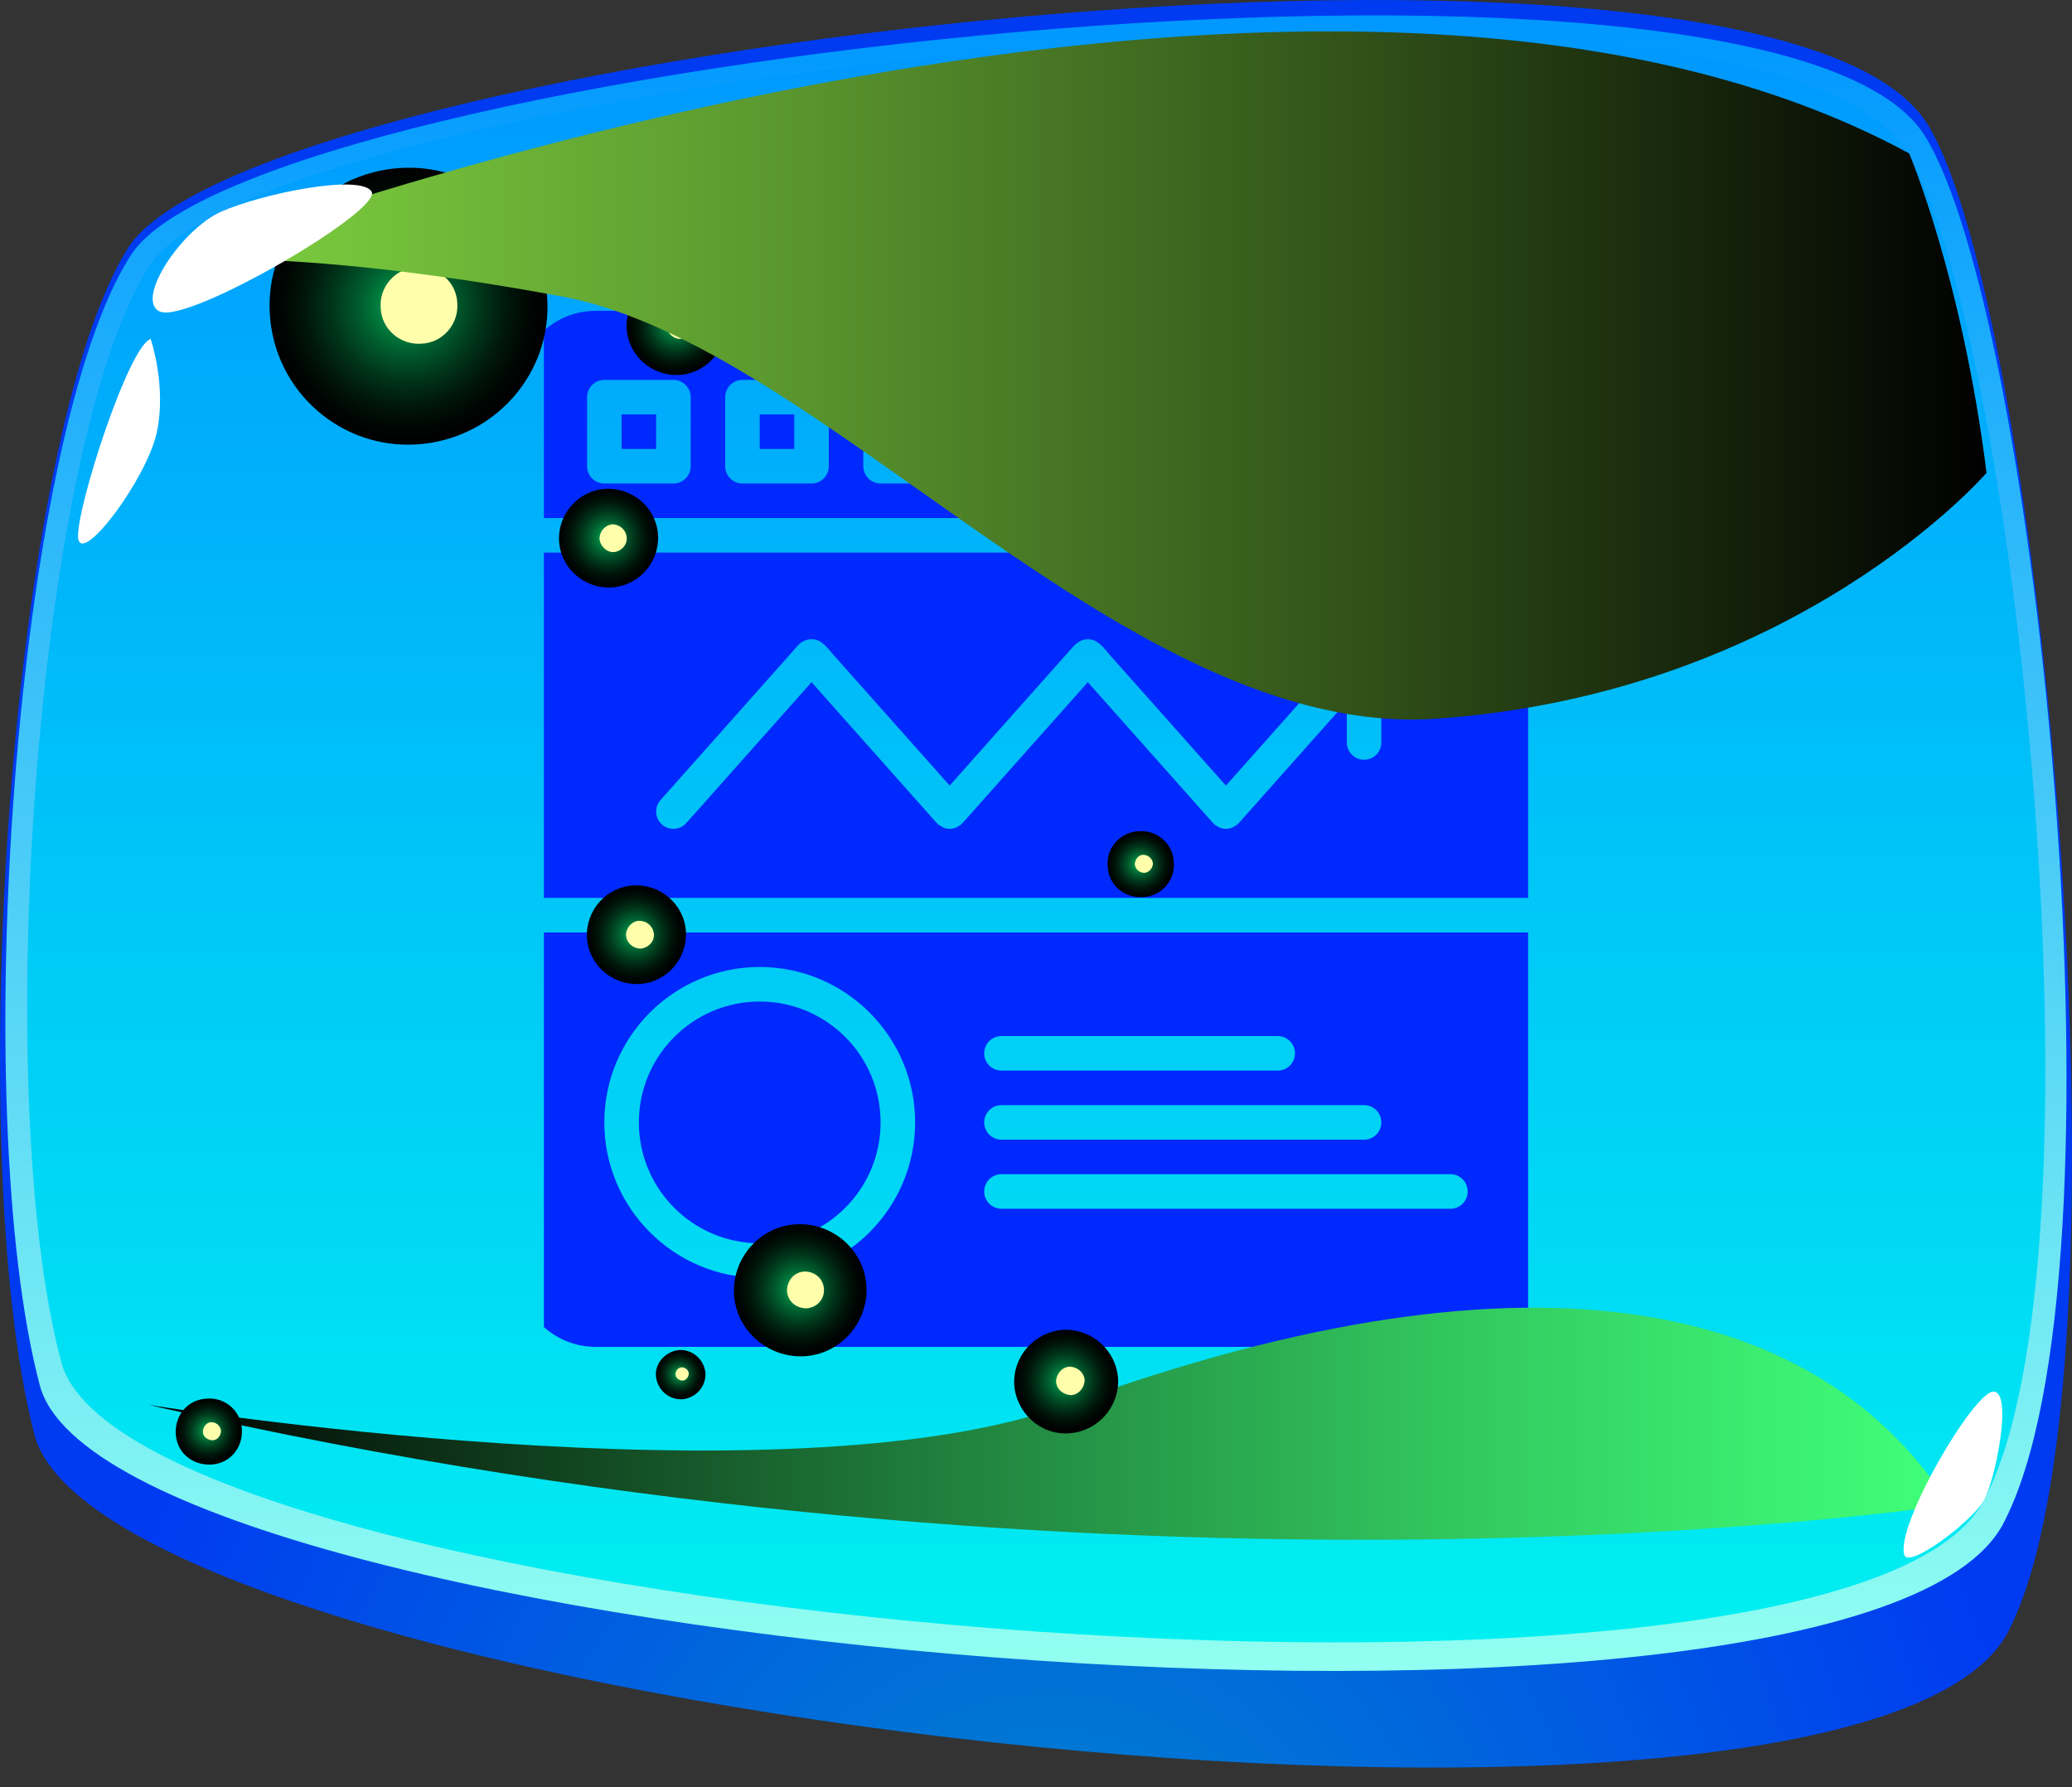 <svg width="80" height="69" viewBox="0 0 80 69" fill="none" xmlns="http://www.w3.org/2000/svg">
<rect x="0" y="0" width="80" height="69" fill="#333333" stroke="none"/>
<path d="M1.322 55.364C4.04 65.981 71.937 73.971 77.561 62.952C82.674 52.924 78.826 11.982 74.44 4.823C68.492 -4.936 9.745 1.901 4.928 9.596C0.434 16.755 -1.504 44.371 1.322 55.364Z" fill="url(#paint0_radial_426_7602)"/>
<path d="M1.537 53.487C4.255 63.729 71.749 69.467 77.346 58.823C82.432 49.144 78.665 12.143 74.305 5.226C68.385 -4.159 9.853 2.437 5.062 9.837C0.568 16.755 -1.262 42.87 1.537 53.487Z" fill="url(#paint1_linear_426_7602)"/>
<path d="M2.371 52.602C5.035 62.55 71.103 68.26 76.592 57.938C81.571 48.554 77.83 12.492 73.578 5.789C67.766 -3.354 10.498 3.054 5.789 10.24C1.402 16.942 -0.401 42.28 2.371 52.602Z" fill="url(#paint2_linear_426_7602)"/>
<g clip-path="url(#clip0_426_7602)">
<path d="M36 16H34.667V17.333H36V16Z" fill="#0029FE"/>
<path d="M30.667 16H29.333V17.333H30.667V16Z" fill="#0029FE"/>
<path d="M25.333 16H24V17.333H25.333V16Z" fill="#0029FE"/>
<path d="M57 12H23C21.346 12 20 13.346 20 15V20H60V15C60 13.346 58.654 12 57 12ZM26.667 18C26.667 18.368 26.368 18.667 26 18.667H23.333C22.965 18.667 22.667 18.368 22.667 18V15.333C22.667 14.965 22.965 14.667 23.333 14.667H26C26.368 14.667 26.667 14.965 26.667 15.333V18ZM32 18C32 18.368 31.701 18.667 31.333 18.667H28.667C28.299 18.667 28 18.368 28 18V15.333C28 14.965 28.299 14.667 28.667 14.667H31.333C31.701 14.667 32 14.965 32 15.333V18ZM37.333 18C37.333 18.368 37.035 18.667 36.667 18.667H34C33.632 18.667 33.333 18.368 33.333 18V15.333C33.333 14.965 33.632 14.667 34 14.667H36.667C37.035 14.667 37.333 14.965 37.333 15.333V18H37.333Z" fill="#0029FE"/>
<path d="M20 21.333V34.667H60V21.333H20ZM53.334 26.11C53.334 26.58 53.334 27.05 53.334 27.52C53.334 27.87 53.334 28.22 53.334 28.569C53.334 28.602 53.334 28.635 53.334 28.667C53.334 29.035 53.035 29.333 52.667 29.333C52.299 29.333 52.001 29.035 52.001 28.667V27.087L47.832 31.776C47.823 31.786 47.811 31.789 47.801 31.798C47.791 31.808 47.787 31.821 47.777 31.831C47.741 31.863 47.698 31.88 47.658 31.903C47.633 31.917 47.611 31.937 47.585 31.947C47.504 31.98 47.419 32 47.334 32C47.248 32 47.164 31.981 47.083 31.947C47.057 31.937 47.035 31.917 47.01 31.903C46.97 31.881 46.927 31.863 46.891 31.831C46.881 31.822 46.877 31.808 46.867 31.798C46.857 31.789 46.844 31.785 46.836 31.776L42.001 26.337L37.165 31.776C37.157 31.786 37.144 31.789 37.135 31.798C37.124 31.808 37.12 31.821 37.11 31.831C37.074 31.863 37.031 31.88 36.991 31.903C36.966 31.917 36.944 31.937 36.918 31.947C36.837 31.98 36.752 32 36.667 32C36.582 32 36.497 31.981 36.416 31.947C36.39 31.937 36.368 31.917 36.343 31.903C36.303 31.881 36.261 31.863 36.224 31.831C36.214 31.822 36.21 31.808 36.2 31.798C36.191 31.789 36.178 31.785 36.169 31.776L31.334 26.337L26.498 31.776C26.367 31.925 26.184 32 26 32C25.843 32 25.684 31.945 25.557 31.831C25.282 31.587 25.257 31.165 25.502 30.891C25.562 30.823 25.621 30.756 25.681 30.689C25.839 30.511 25.997 30.333 26.155 30.155C26.384 29.898 26.613 29.64 26.842 29.383C27.115 29.076 27.387 28.77 27.659 28.463C27.948 28.139 28.237 27.814 28.525 27.489C28.802 27.177 29.079 26.865 29.357 26.553C29.595 26.285 29.834 26.017 30.073 25.748C30.245 25.554 30.418 25.359 30.591 25.165C30.669 25.077 30.745 24.983 30.829 24.898C30.974 24.749 31.18 24.661 31.391 24.679C31.739 24.707 31.952 25.025 32.167 25.267C32.383 25.511 32.599 25.753 32.815 25.997C33.099 26.316 33.382 26.635 33.666 26.954C33.976 27.303 34.285 27.651 34.595 27.999C34.89 28.331 35.184 28.661 35.479 28.993C35.716 29.26 35.953 29.527 36.191 29.794C36.33 29.951 36.469 30.107 36.608 30.263C36.627 30.285 36.647 30.307 36.667 30.329C36.739 30.248 36.811 30.167 36.883 30.086C37.073 29.873 37.262 29.659 37.452 29.447C37.719 29.147 37.985 28.847 38.251 28.547C38.555 28.206 38.858 27.865 39.161 27.523C39.461 27.186 39.761 26.848 40.061 26.511C40.318 26.222 40.574 25.934 40.831 25.645C41.003 25.451 41.176 25.257 41.349 25.063C41.535 24.853 41.731 24.663 42.037 24.679C42.419 24.7 42.654 25.067 42.888 25.33C43.119 25.589 43.349 25.849 43.579 26.107C43.875 26.439 44.17 26.772 44.465 27.104C44.781 27.46 45.098 27.815 45.414 28.171C45.707 28.501 46 28.831 46.293 29.161C46.519 29.415 46.745 29.669 46.971 29.923C47.085 30.052 47.2 30.181 47.315 30.31C47.321 30.317 47.327 30.324 47.333 30.331L51.182 26.001H49.333C48.965 26.001 48.667 25.703 48.667 25.334C48.667 24.965 48.965 24.667 49.333 24.667C49.543 24.667 49.753 24.667 49.963 24.667C50.401 24.667 50.84 24.667 51.278 24.667C51.659 24.667 52.04 24.667 52.421 24.667C52.691 24.667 52.958 24.674 53.157 24.893C53.335 25.09 53.334 25.333 53.334 25.582C53.334 25.758 53.334 25.934 53.334 26.11Z" fill="#0029FE"/>
<path d="M20 36V49C20 50.654 21.346 52 23 52H57C58.654 52 60 50.654 60 49V36H20ZM38.667 40H49.333C49.701 40 50 40.298 50 40.667C50 41.035 49.701 41.333 49.333 41.333H38.667C38.299 41.333 38 41.035 38 40.667C38 40.298 38.299 40 38.667 40ZM38.667 42.667H52.667C53.035 42.667 53.333 42.965 53.333 43.333C53.333 43.702 53.035 44 52.667 44H38.667C38.299 44 38 43.702 38 43.333C38 42.965 38.299 42.667 38.667 42.667ZM29.333 49.333C26.025 49.333 23.333 46.642 23.333 43.333C23.333 40.025 26.025 37.333 29.333 37.333C32.642 37.333 35.333 40.025 35.333 43.333C35.333 46.642 32.642 49.333 29.333 49.333ZM56 46.667H38.667C38.299 46.667 38 46.369 38 46C38 45.631 38.299 45.333 38.667 45.333H56C56.368 45.333 56.667 45.631 56.667 46C56.667 46.369 56.368 46.667 56 46.667Z" fill="#0029FE"/>
<path d="M29.333 48C31.911 48 34 45.911 34 43.333C34 40.756 31.911 38.667 29.333 38.667C26.756 38.667 24.667 40.756 24.667 43.333C24.667 45.911 26.756 48 29.333 48Z" fill="#0029FE"/>
</g>
<path style="mix-blend-mode:screen" d="M75.274 58.099C75.274 58.099 43.518 62.952 5.735 54.238C5.735 54.238 30.278 58.206 41.177 54.238C59.719 47.481 70.403 50.511 75.274 58.099Z" fill="url(#paint3_linear_426_7602)"/>
<path style="mix-blend-mode:screen" d="M23.389 18.873C24.439 18.819 25.354 19.624 25.407 20.669C25.461 21.715 24.654 22.627 23.604 22.68C22.555 22.734 21.64 21.93 21.586 20.884C21.532 19.838 22.34 18.927 23.389 18.873Z" fill="url(#paint4_radial_426_7602)"/>
<path d="M23.631 20.241C23.927 20.241 24.17 20.455 24.197 20.75C24.223 21.045 23.981 21.286 23.712 21.313C23.443 21.34 23.174 21.099 23.147 20.803C23.147 20.509 23.362 20.267 23.658 20.241H23.631Z" fill="#FFFFAB"/>
<path style="mix-blend-mode:screen" d="M25.999 10.668C27.049 10.615 27.964 11.419 28.018 12.465C28.072 13.511 27.264 14.422 26.215 14.476C25.165 14.53 24.25 13.725 24.196 12.679C24.143 11.634 24.95 10.722 25.999 10.668Z" fill="url(#paint5_radial_426_7602)"/>
<path d="M26.215 12.036C26.511 12.036 26.753 12.251 26.78 12.519C26.78 12.814 26.565 13.055 26.296 13.082C26.026 13.108 25.757 12.867 25.73 12.599C25.73 12.304 25.946 12.063 26.242 12.036H26.215Z" fill="#FFFFAB"/>
<path style="mix-blend-mode:screen" d="M24.465 34.183C25.515 34.129 26.43 34.933 26.484 35.979C26.537 37.025 25.73 37.936 24.681 37.99C23.631 38.044 22.716 37.239 22.662 36.194C22.608 35.148 23.416 34.236 24.465 34.183Z" fill="url(#paint6_radial_426_7602)"/>
<path d="M24.681 35.55C24.977 35.55 25.219 35.764 25.246 36.059C25.273 36.354 25.031 36.596 24.735 36.623C24.439 36.623 24.196 36.408 24.169 36.113C24.169 35.818 24.385 35.577 24.654 35.55H24.681Z" fill="#FFFFAB"/>
<path style="mix-blend-mode:screen" d="M15.45 6.486C18.41 6.298 20.94 8.55 21.128 11.5C21.317 14.449 19.056 16.969 16.096 17.157C13.136 17.345 10.606 15.092 10.418 12.143C10.229 9.194 12.49 6.674 15.45 6.486Z" fill="url(#paint7_radial_426_7602)"/>
<path d="M16.096 10.32C16.903 10.266 17.63 10.883 17.657 11.714C17.711 12.519 17.092 13.242 16.258 13.269C15.45 13.323 14.723 12.706 14.697 11.875C14.643 11.071 15.262 10.347 16.096 10.32Z" fill="#FFFFAB"/>
<path style="mix-blend-mode:screen" d="M30.736 47.267C32.135 47.186 33.373 48.259 33.454 49.653C33.535 51.047 32.458 52.281 31.059 52.361C29.659 52.441 28.421 51.369 28.341 49.975C28.26 48.581 29.336 47.347 30.736 47.267Z" fill="url(#paint8_radial_426_7602)"/>
<path d="M31.058 49.09C31.462 49.09 31.785 49.358 31.812 49.76C31.839 50.163 31.543 50.484 31.139 50.511C30.736 50.511 30.413 50.243 30.386 49.841C30.386 49.439 30.655 49.117 31.058 49.09Z" fill="#FFFFAB"/>
<path style="mix-blend-mode:screen" d="M7.996 53.997C8.695 53.943 9.314 54.479 9.341 55.203C9.368 55.927 8.857 56.517 8.13 56.544C7.404 56.571 6.812 56.061 6.785 55.337C6.758 54.613 7.269 54.023 7.996 53.997Z" fill="url(#paint9_radial_426_7602)"/>
<path d="M8.157 54.908C8.346 54.908 8.507 55.042 8.534 55.23C8.534 55.418 8.4 55.605 8.211 55.605C8.023 55.605 7.834 55.471 7.834 55.284C7.834 55.096 7.969 54.908 8.157 54.908Z" fill="#FFFFAB"/>
<path style="mix-blend-mode:screen" d="M43.976 32.091C44.676 32.038 45.295 32.574 45.322 33.298C45.375 33.995 44.837 34.611 44.111 34.638C43.384 34.665 42.792 34.156 42.765 33.432C42.711 32.735 43.249 32.118 43.976 32.091Z" fill="url(#paint10_radial_426_7602)"/>
<path d="M44.137 33.003C44.326 33.003 44.487 33.137 44.514 33.325C44.514 33.512 44.38 33.673 44.191 33.7C44.003 33.7 43.841 33.566 43.815 33.378C43.815 33.191 43.949 33.003 44.137 33.003Z" fill="#FFFFAB"/>
<path style="mix-blend-mode:screen" d="M26.215 52.12C26.753 52.093 27.184 52.495 27.238 53.005C27.264 53.541 26.861 53.97 26.349 54.023C25.811 54.05 25.381 53.648 25.327 53.139C25.273 52.629 25.704 52.173 26.215 52.12Z" fill="url(#paint11_radial_426_7602)"/>
<path d="M26.323 52.79C26.457 52.79 26.592 52.897 26.592 53.031C26.592 53.165 26.484 53.3 26.35 53.3C26.215 53.3 26.081 53.192 26.081 53.058C26.081 52.924 26.188 52.79 26.323 52.79Z" fill="#FFFFAB"/>
<path style="mix-blend-mode:screen" d="M41.043 51.342C42.146 51.289 43.088 52.12 43.169 53.219C43.223 54.318 42.389 55.257 41.285 55.337C40.182 55.418 39.24 54.56 39.159 53.46C39.105 52.361 39.94 51.423 41.043 51.342Z" fill="url(#paint12_radial_426_7602)"/>
<path d="M41.285 52.763C41.581 52.763 41.85 52.978 41.877 53.273C41.877 53.568 41.662 53.836 41.366 53.862C41.07 53.862 40.801 53.648 40.774 53.353C40.774 53.058 40.989 52.79 41.285 52.763Z" fill="#FFFFAB"/>
<path d="M73.525 60.029C73.175 58.903 76.216 53.702 76.969 53.728C77.723 53.728 77.05 57.133 76.592 57.938C76.135 58.742 73.686 60.592 73.525 60.029Z" fill="white"/>
<path style="mix-blend-mode:screen" d="M6.731 10.052C6.731 10.052 50.462 -6.706 73.713 5.923C73.713 5.923 75.758 10.722 76.7 18.256C76.7 18.256 69.353 26.782 55.44 27.748C43.465 28.552 31.812 13.323 21.694 11.446C11.602 9.569 6.731 10.052 6.731 10.052Z" fill="url(#paint13_linear_426_7602)"/>
<path d="M5.843 13.082C5.009 13.216 2.91 19.704 3.017 20.777C3.152 21.849 5.681 18.471 6.058 16.674C6.435 14.878 5.816 13.082 5.816 13.082H5.843Z" fill="white"/>
<path d="M6.193 12.036C5.17 11.634 6.973 8.872 8.534 8.175C10.095 7.478 13.916 6.7 14.347 7.397C14.777 8.121 7.35 12.465 6.193 12.036Z" fill="white"/>
<defs>
<radialGradient id="paint0_radial_426_7602" cx="0" cy="0" r="1" gradientUnits="userSpaceOnUse" gradientTransform="translate(40.511 80.772) scale(38.696 48.736)">
<stop stop-color="#008CCA"/>
<stop offset="1" stop-color="#003BF1"/>
</radialGradient>
<linearGradient id="paint1_linear_426_7602" x1="40.02" y1="64.534" x2="40.02" y2="0.587" gradientUnits="userSpaceOnUse">
<stop stop-color="#92FFF1"/>
<stop offset="1" stop-color="#0098FF"/>
</linearGradient>
<linearGradient id="paint2_linear_426_7602" x1="40.02" y1="63.407" x2="40.02" y2="1.258" gradientUnits="userSpaceOnUse">
<stop stop-color="#00EFF1"/>
<stop offset="1" stop-color="#0098FF"/>
</linearGradient>
<linearGradient id="paint3_linear_426_7602" x1="75.274" y1="54.989" x2="5.735" y2="54.989" gradientUnits="userSpaceOnUse">
<stop stop-color="#40FF79"/>
<stop offset="0.1" stop-color="#3BEE71"/>
<stop offset="0.29" stop-color="#31C45D"/>
<stop offset="0.56" stop-color="#20803D"/>
<stop offset="0.88" stop-color="#092411"/>
<stop offset="1"/>
</linearGradient>
<radialGradient id="paint4_radial_426_7602" cx="0" cy="0" r="1" gradientUnits="userSpaceOnUse" gradientTransform="translate(23.466 20.752) rotate(-93.433) scale(1.904 1.911)">
<stop stop-color="#00B359"/>
<stop offset="0.13" stop-color="#009148"/>
<stop offset="0.34" stop-color="#005D2E"/>
<stop offset="0.54" stop-color="#00351A"/>
<stop offset="0.73" stop-color="#00170B"/>
<stop offset="0.89" stop-color="#000603"/>
<stop offset="1"/>
</radialGradient>
<radialGradient id="paint5_radial_426_7602" cx="0" cy="0" r="1" gradientUnits="userSpaceOnUse" gradientTransform="translate(26.076 12.565) rotate(-93.433) scale(1.904 1.911)">
<stop stop-color="#00B359"/>
<stop offset="0.13" stop-color="#009148"/>
<stop offset="0.34" stop-color="#005D2E"/>
<stop offset="0.54" stop-color="#00351A"/>
<stop offset="0.73" stop-color="#00170B"/>
<stop offset="0.89" stop-color="#000603"/>
<stop offset="1"/>
</radialGradient>
<radialGradient id="paint6_radial_426_7602" cx="0" cy="0" r="1" gradientUnits="userSpaceOnUse" gradientTransform="translate(24.52 36.079) rotate(-93.433) scale(1.904 1.911)">
<stop stop-color="#00B359"/>
<stop offset="0.13" stop-color="#009148"/>
<stop offset="0.34" stop-color="#005D2E"/>
<stop offset="0.54" stop-color="#00351A"/>
<stop offset="0.73" stop-color="#00170B"/>
<stop offset="0.89" stop-color="#000603"/>
<stop offset="1"/>
</radialGradient>
<radialGradient id="paint7_radial_426_7602" cx="0" cy="0" r="1" gradientUnits="userSpaceOnUse" gradientTransform="translate(15.704 11.786) rotate(-93.433) scale(5.336 5.355)">
<stop stop-color="#00B359"/>
<stop offset="0.13" stop-color="#009148"/>
<stop offset="0.34" stop-color="#005D2E"/>
<stop offset="0.54" stop-color="#00351A"/>
<stop offset="0.73" stop-color="#00170B"/>
<stop offset="0.89" stop-color="#000603"/>
<stop offset="1"/>
</radialGradient>
<radialGradient id="paint8_radial_426_7602" cx="0" cy="0" r="1" gradientUnits="userSpaceOnUse" gradientTransform="translate(30.842 49.778) rotate(-93.433) scale(2.547 2.557)">
<stop stop-color="#00B359"/>
<stop offset="0.13" stop-color="#009148"/>
<stop offset="0.34" stop-color="#005D2E"/>
<stop offset="0.54" stop-color="#00351A"/>
<stop offset="0.73" stop-color="#00170B"/>
<stop offset="0.89" stop-color="#000603"/>
<stop offset="1"/>
</radialGradient>
<radialGradient id="paint9_radial_426_7602" cx="0" cy="0" r="1" gradientUnits="userSpaceOnUse" gradientTransform="translate(8.039 55.245) rotate(-93.433) scale(1.287 1.292)">
<stop stop-color="#00B359"/>
<stop offset="0.13" stop-color="#009148"/>
<stop offset="0.34" stop-color="#005D2E"/>
<stop offset="0.54" stop-color="#00351A"/>
<stop offset="0.73" stop-color="#00170B"/>
<stop offset="0.89" stop-color="#000603"/>
<stop offset="1"/>
</radialGradient>
<radialGradient id="paint10_radial_426_7602" cx="0" cy="0" r="1" gradientUnits="userSpaceOnUse" gradientTransform="translate(44.011 33.361) rotate(-93.433) scale(1.287 1.292)">
<stop stop-color="#00B359"/>
<stop offset="0.13" stop-color="#009148"/>
<stop offset="0.34" stop-color="#005D2E"/>
<stop offset="0.54" stop-color="#00351A"/>
<stop offset="0.73" stop-color="#00170B"/>
<stop offset="0.89" stop-color="#000603"/>
<stop offset="1"/>
</radialGradient>
<radialGradient id="paint11_radial_426_7602" cx="0" cy="0" r="1" gradientUnits="userSpaceOnUse" gradientTransform="translate(26.24 53.06) rotate(-93.433) scale(0.938 0.942)">
<stop stop-color="#00B359"/>
<stop offset="0.13" stop-color="#009148"/>
<stop offset="0.34" stop-color="#005D2E"/>
<stop offset="0.54" stop-color="#00351A"/>
<stop offset="0.73" stop-color="#00170B"/>
<stop offset="0.89" stop-color="#000603"/>
<stop offset="1"/>
</radialGradient>
<radialGradient id="paint12_radial_426_7602" cx="0" cy="0" r="1" gradientUnits="userSpaceOnUse" gradientTransform="translate(41.136 53.301) rotate(-93.433) scale(1.984 1.991)">
<stop stop-color="#00B359"/>
<stop offset="0.13" stop-color="#009148"/>
<stop offset="0.34" stop-color="#005D2E"/>
<stop offset="0.54" stop-color="#00351A"/>
<stop offset="0.73" stop-color="#00170B"/>
<stop offset="0.89" stop-color="#000603"/>
<stop offset="1"/>
</radialGradient>
<linearGradient id="paint13_linear_426_7602" x1="6.731" y1="14.503" x2="76.7" y2="14.503" gradientUnits="userSpaceOnUse">
<stop stop-color="#7ED140"/>
<stop offset="0.11" stop-color="#74C03B"/>
<stop offset="0.34" stop-color="#5A962E"/>
<stop offset="0.65" stop-color="#315219"/>
<stop offset="1"/>
</linearGradient>
<clipPath id="clip0_426_7602">
<rect width="38" height="40" fill="white" transform="translate(21 12)"/>
</clipPath>
</defs>
</svg>
